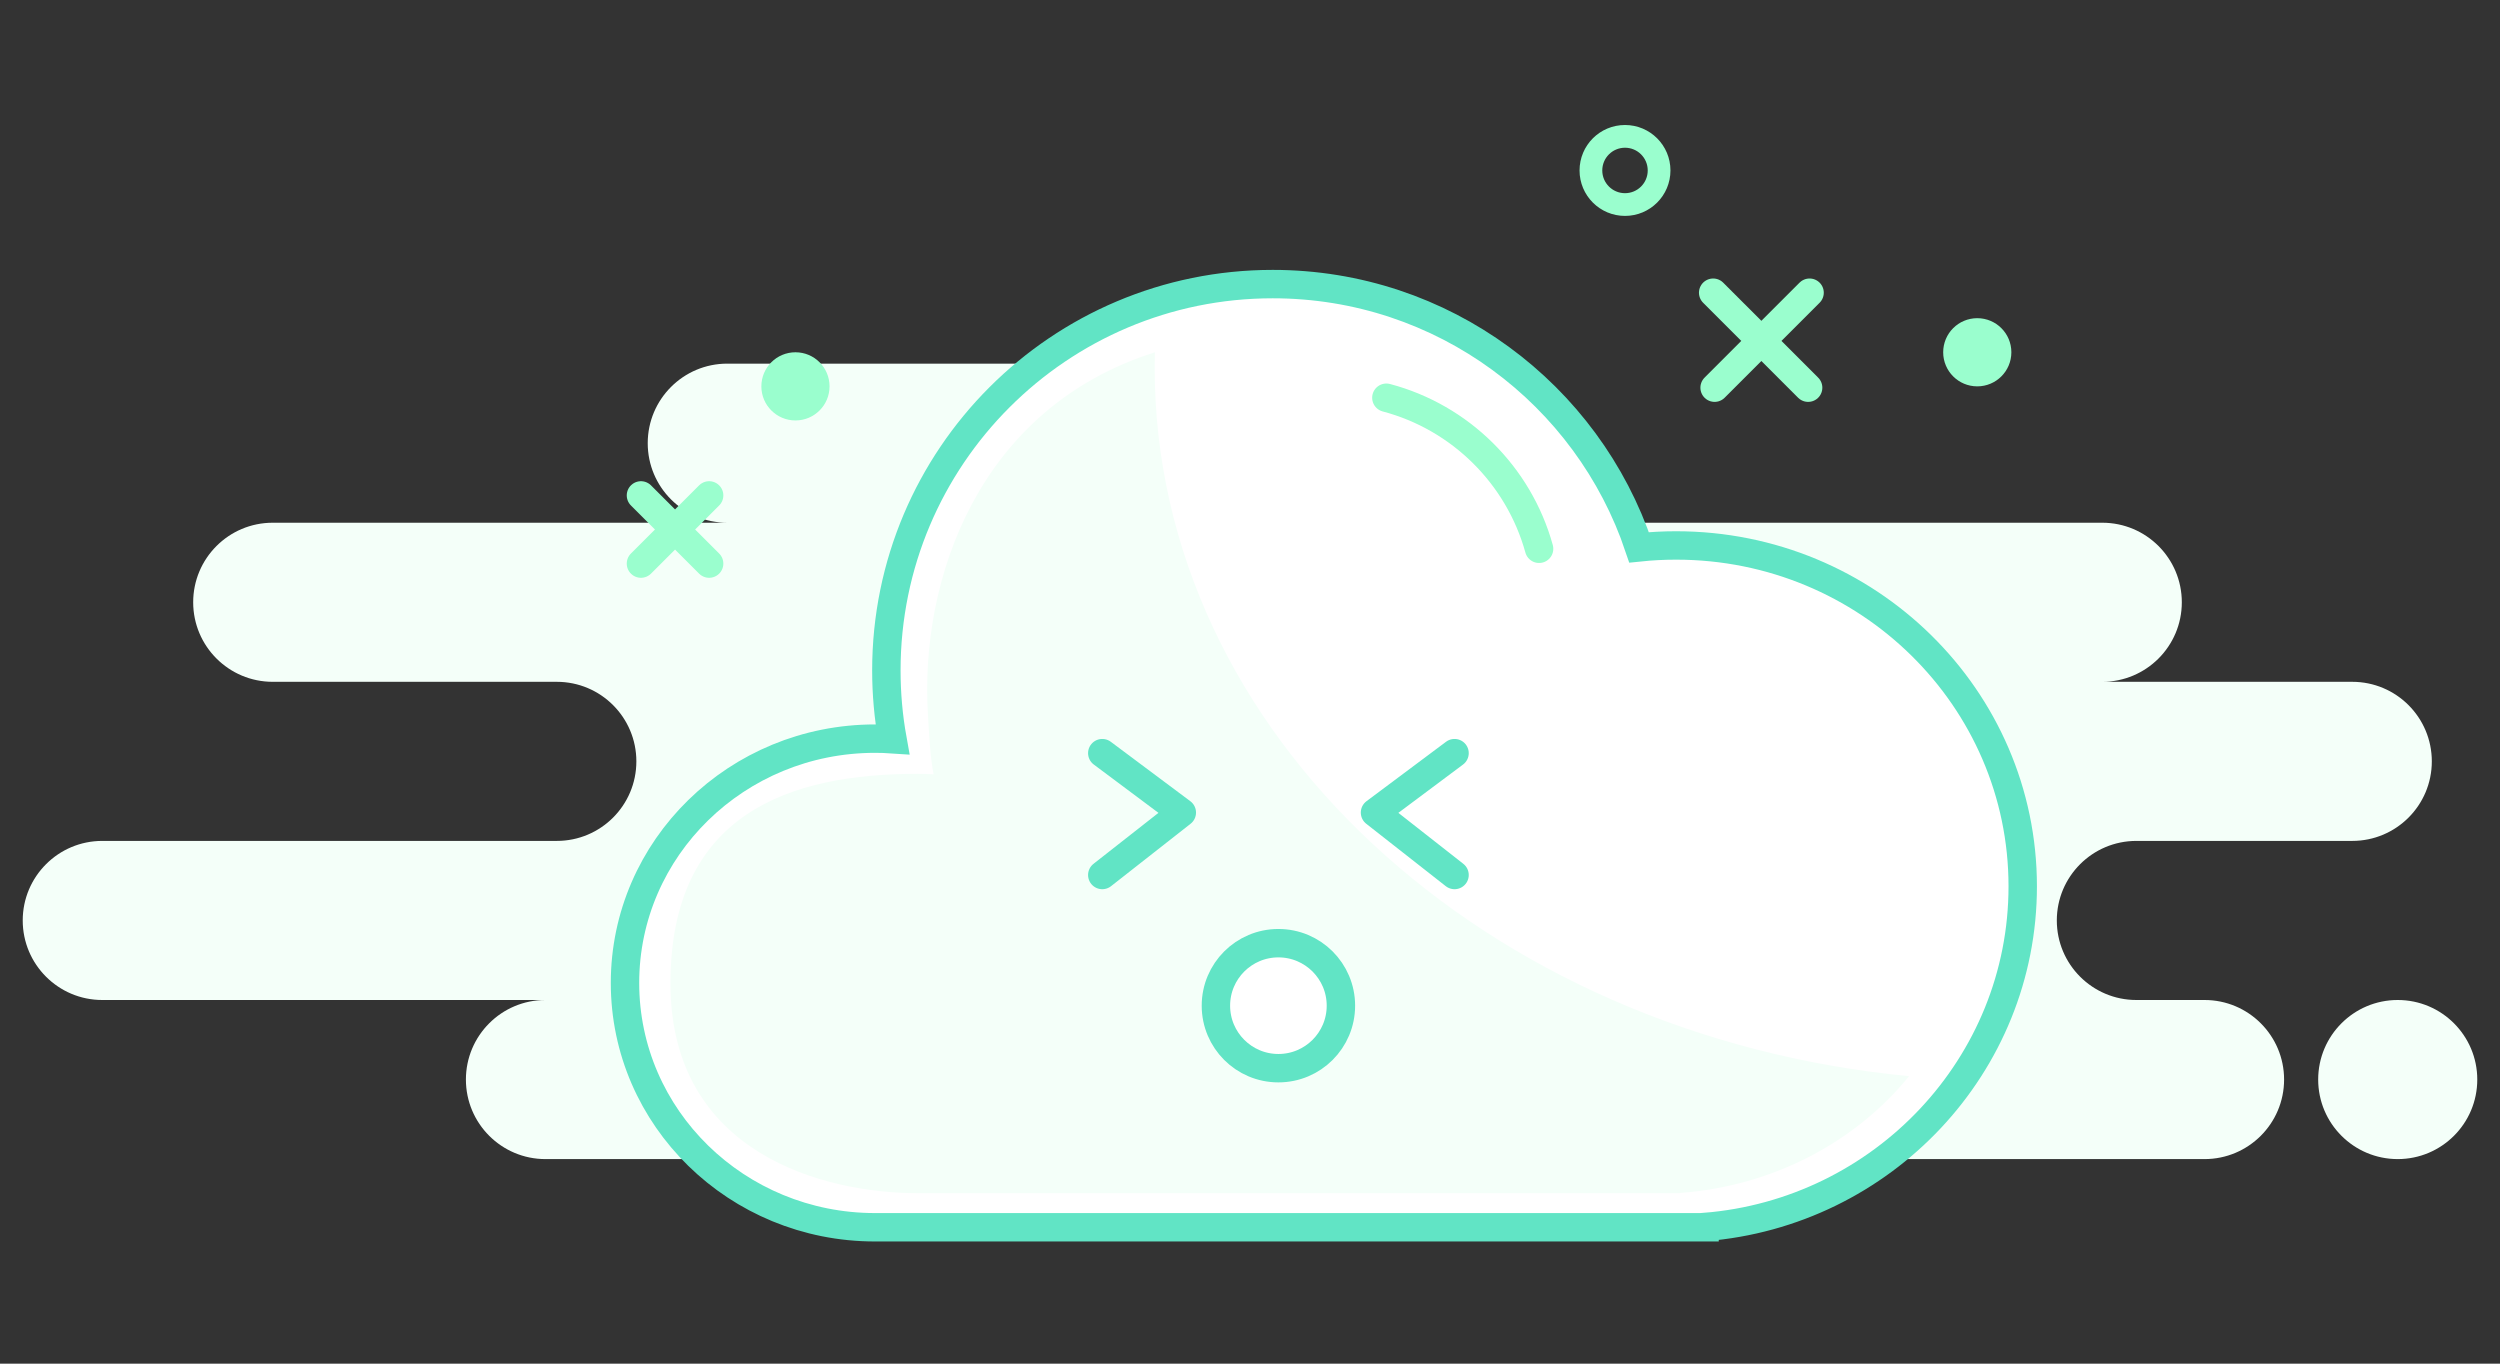<svg width="220" height="120" viewBox="0 0 220 120" fill="none" xmlns="http://www.w3.org/2000/svg">
<rect x="0" y="0" width="220" height="120" fill="#333333" stroke="none"/>
<path fill-rule="evenodd" clip-rule="evenodd" d="M48 102H139C139.515 102 140.017 101.944 140.5 101.839C140.983 101.944 141.485 102 142 102H194C197.866 102 201 98.866 201 95C201 91.134 197.866 88 194 88H188C184.134 88 181 84.866 181 81C181 77.134 184.134 74 188 74H207C210.866 74 214 70.866 214 67C214 63.134 210.866 60 207 60H185C188.866 60 192 56.866 192 53C192 49.134 188.866 46 185 46H121C124.866 46 128 42.866 128 39C128 35.134 124.866 32 121 32H64C60.134 32 57 35.134 57 39C57 42.866 60.134 46 64 46H24C20.134 46 17 49.134 17 53C17 56.866 20.134 60 24 60H49C52.866 60 56 63.134 56 67C56 70.866 52.866 74 49 74H9C5.134 74 2 77.134 2 81C2 84.866 5.134 88 9 88H48C44.134 88 41 91.134 41 95C41 98.866 44.134 102 48 102ZM211 102C214.866 102 218 98.866 218 95C218 91.134 214.866 88 211 88C207.134 88 204 91.134 204 95C204 98.866 207.134 102 211 102Z" fill="#F4FFF9"/>
<path fill-rule="evenodd" clip-rule="evenodd" d="M77 108C64.85 108 55 98.374 55 86.5C55 74.626 64.85 65 77 65C77.517 65 78.029 65.017 78.537 65.052C78.184 63.088 78 61.065 78 59C78 40.222 93.222 25 112 25C126.991 25 139.716 34.702 144.239 48.169C145.31 48.057 146.398 48 147.5 48C164.345 48 178 61.431 178 78C178 93.741 165.675 106.727 150 107.978V108H93.508H77ZM88.996 108H82.031H88.996Z" fill="white"/>
<path d="M88.996 108H82.031M77 108C64.85 108 55 98.374 55 86.5C55 74.626 64.85 65 77 65C77.517 65 78.029 65.017 78.537 65.052C78.184 63.088 78 61.065 78 59C78 40.222 93.222 25 112 25C126.991 25 139.716 34.702 144.239 48.169C145.31 48.057 146.398 48 147.5 48C164.345 48 178 61.431 178 78C178 93.741 165.675 106.727 150 107.978V108H93.508H77Z" stroke="#61E4C5" stroke-width="2.5" stroke-linecap="round"/>
<path fill-rule="evenodd" clip-rule="evenodd" d="M101.612 32.343C101.612 64.566 130.633 91.118 168 94.703C163.317 100.461 156.086 104.368 147.847 104.981V105H80.743C72.601 105 59 101.57 59 86.548C59 71.527 69.574 68.097 80.743 68.097C81.218 68.097 81.689 68.112 82.156 68.141C81.832 66.456 81.775 64.718 81.662 62.947C80.904 50.984 86.123 35.907 101.63 31C101.618 31.447 101.612 31.894 101.612 32.343ZM112.116 82.758C109.078 82.758 106.614 85.192 106.614 88.195C106.614 91.198 109.078 93.632 112.116 93.632C115.155 93.632 117.618 91.198 117.618 88.195C117.618 85.192 115.155 82.758 112.116 82.758Z" fill="#F4FFF9"/>
<path d="M112.5 94C115.538 94 118 91.538 118 88.5C118 85.462 115.538 83 112.5 83C109.462 83 107 85.462 107 88.5C107 91.538 109.462 94 112.5 94Z" stroke="#61E4C5" stroke-width="2.5"/>
<path d="M97 77L104 71.507L97 66.277" stroke="#61E4C5" stroke-width="2.5" stroke-linecap="round" stroke-linejoin="round"/>
<path d="M128 77L121 71.507L128 66.277" stroke="#61E4C5" stroke-width="2.5" stroke-linecap="round" stroke-linejoin="round"/>
<path d="M122 35C128.509 36.723 133.648 41.813 135.44 48.293" stroke="#9AFECE" stroke-width="2.5" stroke-linecap="round"/>
<path d="M143 18C144.657 18 146 16.657 146 15C146 13.343 144.657 12 143 12C141.343 12 140 13.343 140 15C140 16.657 141.343 18 143 18Z" stroke="#9AFECE" stroke-width="2"/>
<path d="M174 34C175.657 34 177 32.657 177 31C177 29.343 175.657 28 174 28C172.343 28 171 29.343 171 31C171 32.657 172.343 34 174 34Z" fill="#9AFECE"/>
<path d="M150.758 25.758L159.116 34.116M159.243 25.758L150.885 34.116L159.243 25.758Z" stroke="#9AFECE" stroke-width="2.5" stroke-linecap="round" stroke-linejoin="round"/>
<path d="M56.404 43.596L62.404 49.596M62.404 43.596L56.404 49.596L62.404 43.596Z" stroke="#9AFECE" stroke-width="2.5" stroke-linecap="round" stroke-linejoin="round"/>
<path d="M70 37C71.657 37 73 35.657 73 34C73 32.343 71.657 31 70 31C68.343 31 67 32.343 67 34C67 35.657 68.343 37 70 37Z" fill="#9AFECE"/>
</svg>
